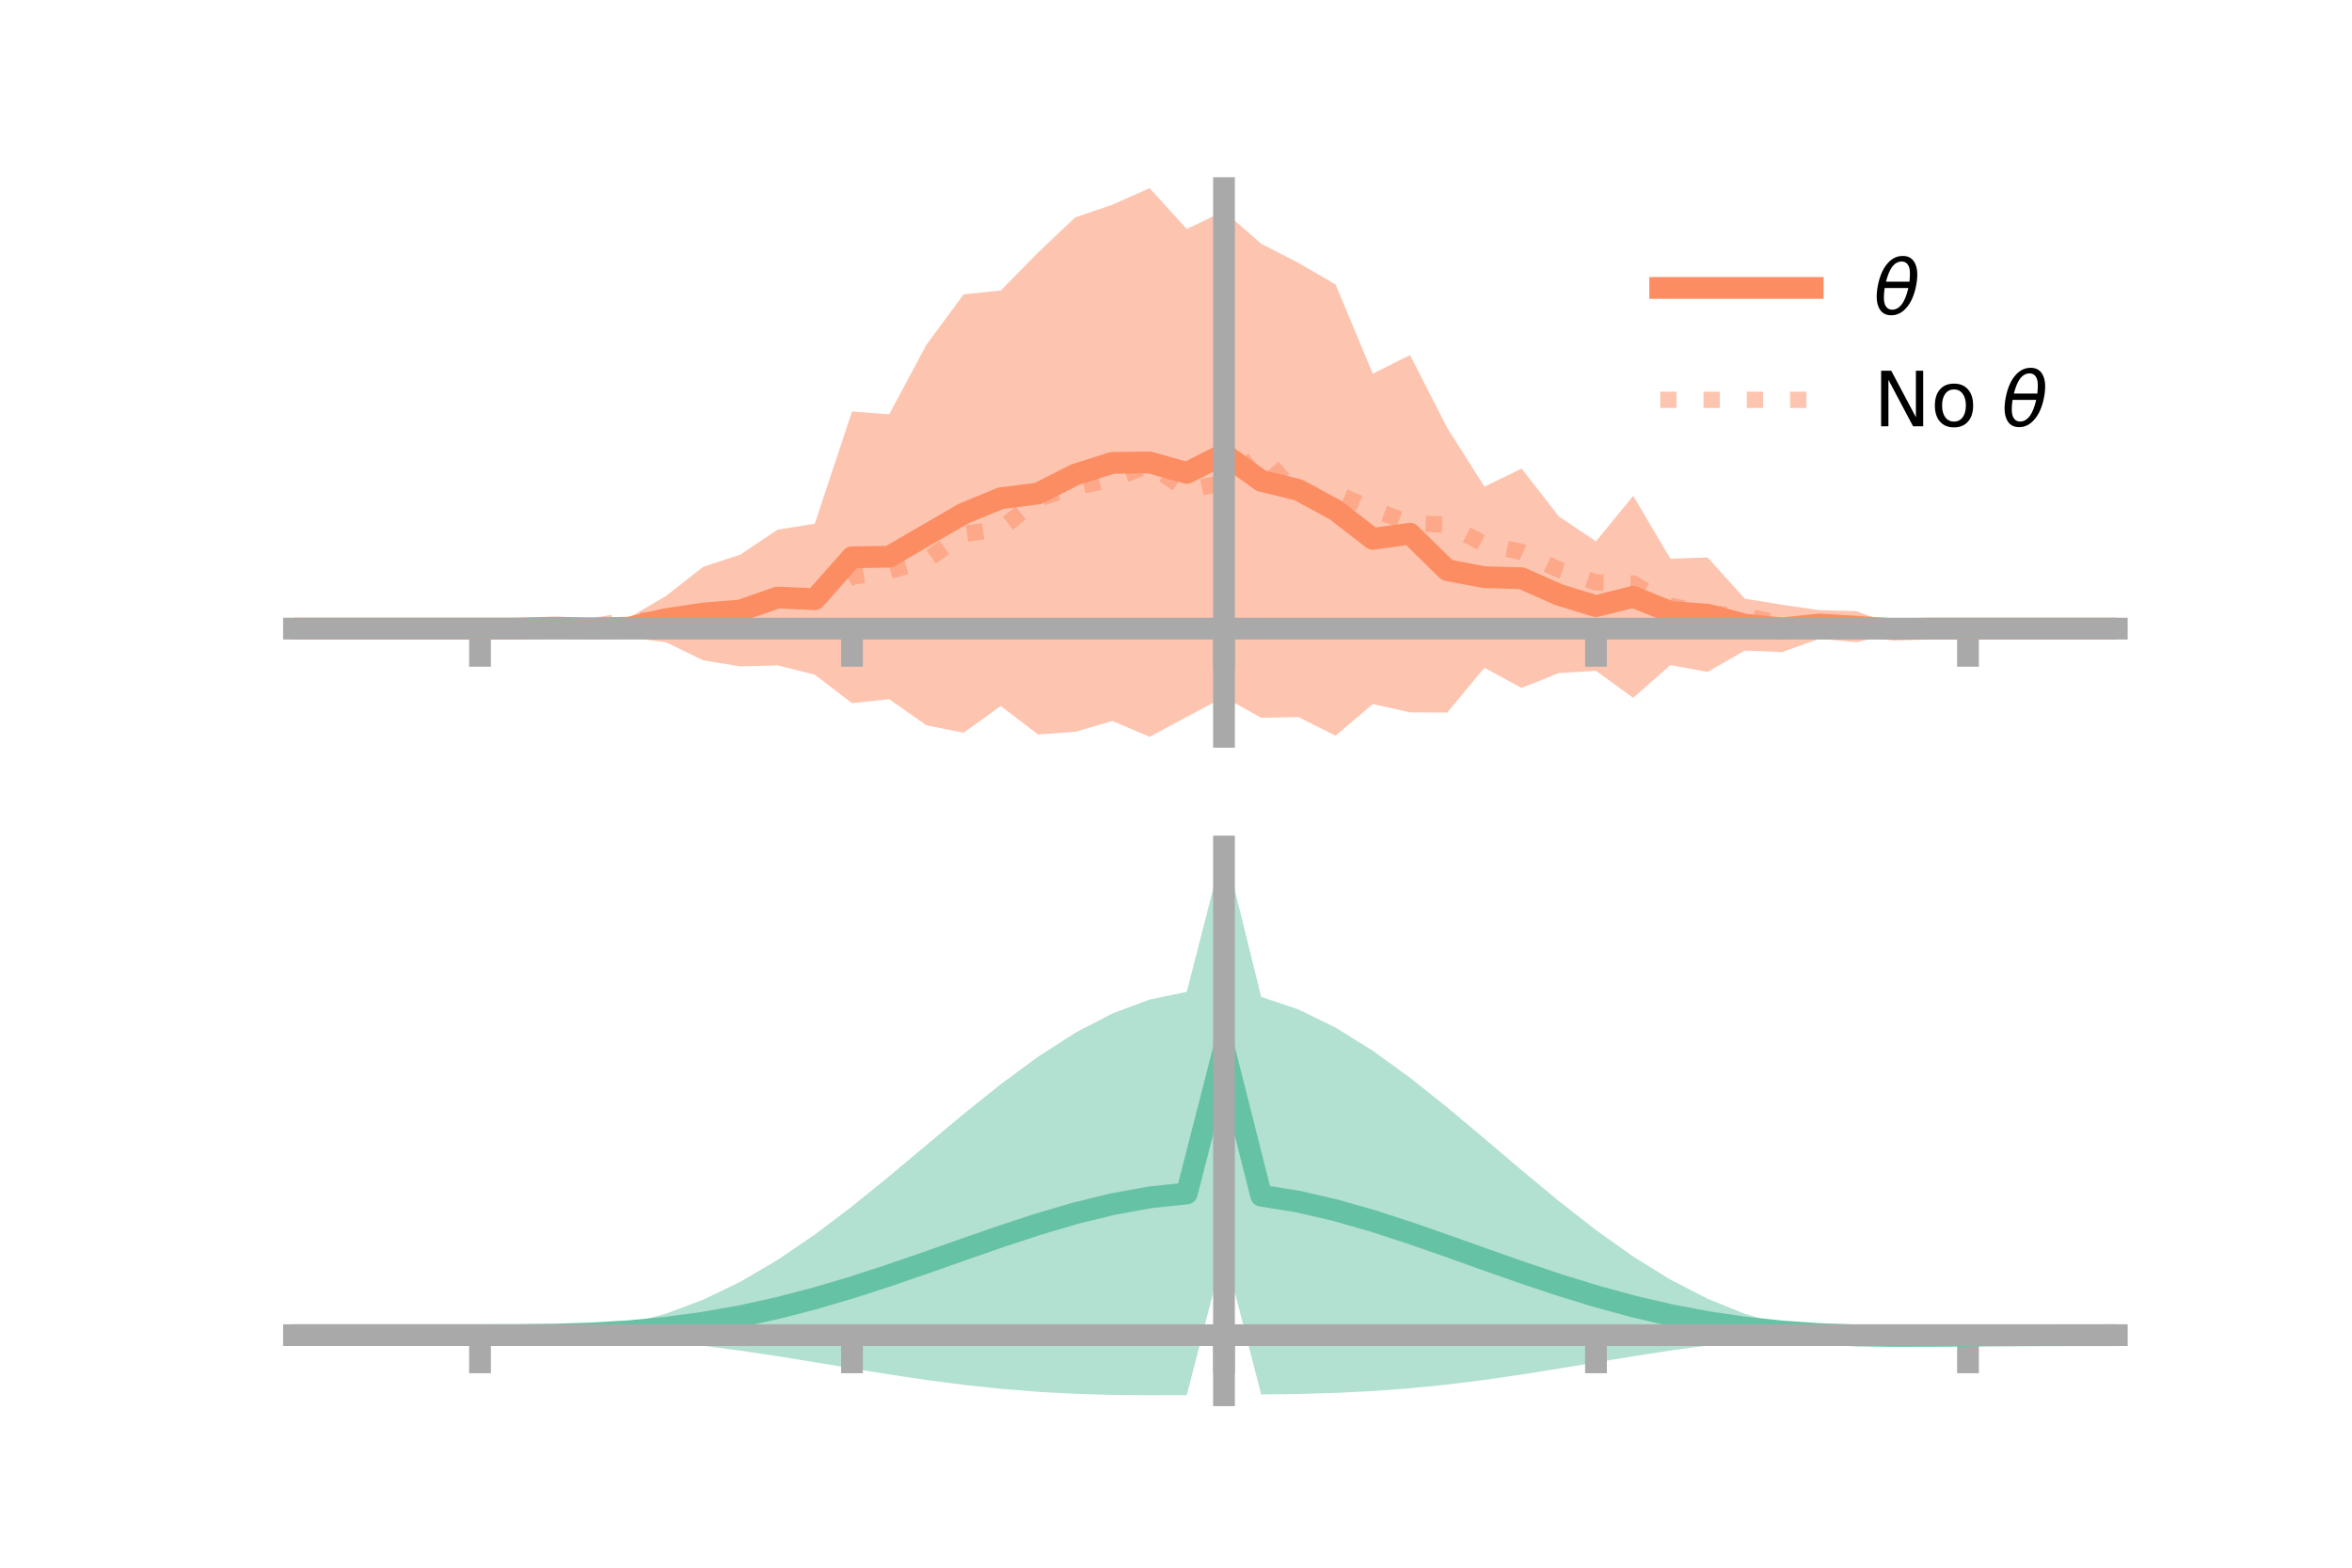 <?xml version="1.0" encoding="utf-8" standalone="no"?>
<!DOCTYPE svg PUBLIC "-//W3C//DTD SVG 1.1//EN"
  "http://www.w3.org/Graphics/SVG/1.1/DTD/svg11.dtd">
<!-- Created with matplotlib (https://matplotlib.org/) -->
<svg height="144pt" version="1.1" viewBox="0 0 216 144" width="216pt" xmlns="http://www.w3.org/2000/svg" xmlns:xlink="http://www.w3.org/1999/xlink">
 <defs>
  <style type="text/css">*{stroke-linecap:butt;stroke-linejoin:round;}</style>
 </defs>
 <g id="figure_1">
  <g id="patch_1">
   <path d="M 0 144 
L 216 144 
L 216 0 
L 0 0 
z
" style="fill:none;"/>
  </g>
  <g id="axes_1">
   <g id="patch_2">
    <path d="M 27 67.68 
L 194.4 67.68 
L 194.4 17.28 
L 27 17.28 
z
" style="fill:none;"/>
   </g>
   <g id="PolyCollection_1">
    <path clip-path="url(#p822ee0df75)" d="M 27 57.741 
L 27 57.741 
L 30.416 57.741 
L 33.833 57.741 
L 37.249 57.741 
L 40.665 57.741 
L 44.082 57.741 
L 47.498 57.724 
L 50.914 56.99 
L 54.331 56.747 
L 57.747 56.755 
L 61.163 54.743 
L 64.58 52.064 
L 67.996 50.941 
L 71.412 48.651 
L 74.829 48.104 
L 78.245 37.795 
L 81.661 38.056 
L 85.078 31.673 
L 88.494 27.04 
L 91.91 26.683 
L 95.327 23.198 
L 98.743 19.968 
L 102.159 18.8 
L 105.576 17.28 
L 108.992 21.035 
L 112.408 19.391 
L 115.824 22.389 
L 119.241 24.141 
L 122.657 26.133 
L 126.073 34.324 
L 129.49 32.614 
L 132.906 39.293 
L 136.322 44.699 
L 139.739 43.041 
L 143.155 47.429 
L 146.571 49.729 
L 149.988 45.543 
L 153.404 51.318 
L 156.82 51.199 
L 160.237 54.991 
L 163.653 55.544 
L 167.069 56.041 
L 170.486 56.144 
L 173.902 57.404 
L 177.318 57.733 
L 180.735 57.741 
L 184.151 57.741 
L 187.567 57.741 
L 190.984 57.741 
L 194.4 57.741 
L 194.4 57.741 
L 194.4 57.741 
L 190.984 57.741 
L 187.567 57.741 
L 184.151 57.741 
L 180.735 57.741 
L 177.318 57.752 
L 173.902 58.192 
L 170.486 58.992 
L 167.069 58.681 
L 163.653 59.899 
L 160.237 59.757 
L 156.82 61.721 
L 153.404 61.095 
L 149.988 64.101 
L 146.571 61.62 
L 143.155 61.83 
L 139.739 63.189 
L 136.322 61.337 
L 132.906 65.453 
L 129.49 65.435 
L 126.073 64.669 
L 122.657 67.583 
L 119.241 65.865 
L 115.824 65.935 
L 112.408 64.033 
L 108.992 65.844 
L 105.576 67.68 
L 102.159 66.227 
L 98.743 67.223 
L 95.327 67.464 
L 91.91 64.85 
L 88.494 67.307 
L 85.078 66.624 
L 81.661 64.224 
L 78.245 64.586 
L 74.829 61.976 
L 71.412 61.12 
L 67.996 61.216 
L 64.58 60.655 
L 61.163 58.998 
L 57.747 58.558 
L 54.331 58.696 
L 50.914 58.303 
L 47.498 57.754 
L 44.082 57.741 
L 40.665 57.741 
L 37.249 57.741 
L 33.833 57.741 
L 30.416 57.741 
L 27 57.741 
z
" style="fill:#fc8d62;fill-opacity:0.5;"/>
   </g>
   <g id="matplotlib.axis_1">
    <g id="xtick_1">
     <g id="line2d_1">
      <defs>
       <path d="M 0 0 
L 0 3.5 
" id="mb4b850e287" style="stroke:#a9a9a9;stroke-width:2;"/>
      </defs>
      <g>
       <use style="fill:#a9a9a9;stroke:#a9a9a9;stroke-width:2;" x="44.082" xlink:href="#mb4b850e287" y="57.741"/>
      </g>
     </g>
    </g>
    <g id="xtick_2">
     <g id="line2d_2">
      <g>
       <use style="fill:#a9a9a9;stroke:#a9a9a9;stroke-width:2;" x="78.245" xlink:href="#mb4b850e287" y="57.741"/>
      </g>
     </g>
    </g>
    <g id="xtick_3">
     <g id="line2d_3">
      <g>
       <use style="fill:#a9a9a9;stroke:#a9a9a9;stroke-width:2;" x="112.408" xlink:href="#mb4b850e287" y="57.741"/>
      </g>
     </g>
    </g>
    <g id="xtick_4">
     <g id="line2d_4">
      <g>
       <use style="fill:#a9a9a9;stroke:#a9a9a9;stroke-width:2;" x="146.571" xlink:href="#mb4b850e287" y="57.741"/>
      </g>
     </g>
    </g>
    <g id="xtick_5">
     <g id="line2d_5">
      <g>
       <use style="fill:#a9a9a9;stroke:#a9a9a9;stroke-width:2;" x="180.735" xlink:href="#mb4b850e287" y="57.741"/>
      </g>
     </g>
    </g>
   </g>
   <g id="matplotlib.axis_2"/>
   <g id="line2d_6">
    <path clip-path="url(#p822ee0df75)" d="M 27 57.741 
L 30.416 57.741 
L 33.833 57.741 
L 37.249 57.741 
L 40.665 57.741 
L 44.082 57.741 
L 47.498 57.739 
L 50.914 57.647 
L 54.331 57.722 
L 57.747 57.656 
L 61.163 56.871 
L 64.58 56.36 
L 67.996 56.078 
L 71.412 54.886 
L 74.829 55.04 
L 78.245 51.191 
L 81.661 51.14 
L 85.078 49.148 
L 88.494 47.173 
L 91.91 45.766 
L 95.327 45.331 
L 98.743 43.595 
L 102.159 42.514 
L 105.576 42.48 
L 108.992 43.44 
L 112.408 41.712 
L 115.824 44.162 
L 119.241 45.003 
L 122.657 46.858 
L 126.073 49.496 
L 129.49 49.024 
L 132.906 52.373 
L 136.322 53.018 
L 139.739 53.115 
L 143.155 54.63 
L 146.571 55.675 
L 149.988 54.822 
L 153.404 56.206 
L 156.82 56.46 
L 160.237 57.374 
L 163.653 57.722 
L 167.069 57.361 
L 170.486 57.568 
L 173.902 57.798 
L 177.318 57.743 
L 180.735 57.741 
L 184.151 57.741 
L 187.567 57.741 
L 190.984 57.741 
L 194.4 57.741 
" style="fill:none;stroke:#fc8d62;stroke-linecap:square;stroke-width:2;"/>
   </g>
   <g id="line2d_7">
    <path clip-path="url(#p822ee0df75)" d="M 27 57.741 
L 30.416 57.741 
L 33.833 57.741 
L 37.249 57.741 
L 40.665 57.741 
L 44.082 57.741 
L 47.498 57.714 
L 50.914 57.735 
L 54.331 57.537 
L 57.747 56.977 
L 61.163 56.961 
L 64.58 56.68 
L 67.996 55.866 
L 71.412 55.029 
L 74.829 55.037 
L 78.245 52.981 
L 81.661 52.452 
L 85.078 51.475 
L 88.494 49.038 
L 91.91 48.596 
L 95.327 45.82 
L 98.743 44.719 
L 102.159 44.054 
L 105.576 42.674 
L 108.992 45.04 
L 112.408 44.329 
L 115.824 41.712 
L 119.241 45.66 
L 122.657 45.301 
L 126.073 46.789 
L 129.49 48.045 
L 132.906 48.204 
L 136.322 49.965 
L 139.739 50.698 
L 143.155 52.323 
L 146.571 53.496 
L 149.988 53.6 
L 153.404 55.643 
L 156.82 56.333 
L 160.237 56.596 
L 163.653 57.282 
L 167.069 57.811 
L 170.486 57.629 
L 173.902 57.709 
L 177.318 57.758 
L 180.735 57.741 
L 184.151 57.741 
L 187.567 57.741 
L 190.984 57.741 
L 194.4 57.741 
" style="fill:none;stroke:#fc8d62;stroke-dasharray:1.5,2.475;stroke-dashoffset:0;stroke-opacity:0.5;stroke-width:1.5;"/>
   </g>
   <g id="patch_3">
    <path d="M 112.408 67.68 
L 112.408 17.28 
" style="fill:none;stroke:#a9a9a9;stroke-linecap:square;stroke-linejoin:miter;stroke-width:2;"/>
   </g>
   <g id="patch_4">
    <path d="M 194.4 67.68 
L 194.4 17.28 
" style="fill:none;"/>
   </g>
   <g id="patch_5">
    <path d="M 27 57.741 
L 194.4 57.741 
" style="fill:none;stroke:#a9a9a9;stroke-linecap:square;stroke-linejoin:miter;stroke-width:2;"/>
   </g>
   <g id="patch_6">
    <path d="M 27 17.28 
L 194.4 17.28 
" style="fill:none;"/>
   </g>
   <g id="legend_1">
    <g id="line2d_8">
     <path d="M 152.47 26.449 
L 166.47 26.449 
" style="fill:none;stroke:#fc8d62;stroke-linecap:square;stroke-width:2;"/>
    </g>
    <g id="line2d_9"/>
    <g id="text_1">
     <!-- $\theta$ -->
     <g transform="translate(172.07 28.899)scale(0.07 -0.07)">
      <defs>
       <path d="M 45.516 34.672 
L 14.453 34.672 
Q 12.359 20.062 14.5 13.875 
Q 17.188 6.25 24.469 6.25 
Q 31.781 6.25 37.359 13.922 
Q 42.234 20.656 45.516 34.672 
z
M 47.016 42.969 
Q 48.344 56.844 46.625 61.719 
Q 43.953 69.438 36.766 69.438 
Q 29.297 69.438 23.828 61.812 
Q 19.531 55.672 16.156 42.969 
z
M 38.188 76.766 
Q 49.906 76.766 54.594 66.406 
Q 59.281 56.109 55.719 37.844 
Q 52.203 19.625 43.453 9.281 
Q 34.766 -1.125 23.047 -1.125 
Q 11.281 -1.125 6.641 9.281 
Q 2 19.625 5.516 37.844 
Q 9.078 56.109 17.719 66.406 
Q 26.422 76.766 38.188 76.766 
z
" id="DejaVuSans-Oblique-952"/>
      </defs>
      <use transform="translate(0 0.234)" xlink:href="#DejaVuSans-Oblique-952"/>
     </g>
    </g>
    <g id="line2d_10">
     <path d="M 152.47 36.724 
L 166.47 36.724 
" style="fill:none;stroke:#fc8d62;stroke-dasharray:1.5,2.475;stroke-dashoffset:0;stroke-opacity:0.5;stroke-width:1.5;"/>
    </g>
    <g id="line2d_11"/>
    <g id="text_2">
     <!-- No $\theta$ -->
     <g transform="translate(172.07 39.174)scale(0.07 -0.07)">
      <defs>
       <path d="M 9.812 72.906 
L 23.094 72.906 
L 55.422 11.922 
L 55.422 72.906 
L 64.984 72.906 
L 64.984 0 
L 51.703 0 
L 19.391 60.984 
L 19.391 0 
L 9.812 0 
z
" id="DejaVuSans-78"/>
       <path d="M 30.609 48.391 
Q 23.391 48.391 19.188 42.75 
Q 14.984 37.109 14.984 27.297 
Q 14.984 17.484 19.156 11.844 
Q 23.344 6.203 30.609 6.203 
Q 37.797 6.203 41.984 11.859 
Q 46.188 17.531 46.188 27.297 
Q 46.188 37.016 41.984 42.703 
Q 37.797 48.391 30.609 48.391 
z
M 30.609 56 
Q 42.328 56 49.016 48.375 
Q 55.719 40.766 55.719 27.297 
Q 55.719 13.875 49.016 6.219 
Q 42.328 -1.422 30.609 -1.422 
Q 18.844 -1.422 12.172 6.219 
Q 5.516 13.875 5.516 27.297 
Q 5.516 40.766 12.172 48.375 
Q 18.844 56 30.609 56 
z
" id="DejaVuSans-111"/>
       <path id="DejaVuSans-32"/>
      </defs>
      <use transform="translate(0 0.234)" xlink:href="#DejaVuSans-78"/>
      <use transform="translate(74.805 0.234)" xlink:href="#DejaVuSans-111"/>
      <use transform="translate(135.986 0.234)" xlink:href="#DejaVuSans-32"/>
      <use transform="translate(167.773 0.234)" xlink:href="#DejaVuSans-Oblique-952"/>
     </g>
    </g>
   </g>
  </g>
  <g id="axes_2">
   <g id="patch_7">
    <path d="M 27 128.16 
L 194.4 128.16 
L 194.4 77.76 
L 27 77.76 
z
" style="fill:none;"/>
   </g>
   <g id="PolyCollection_2">
    <path clip-path="url(#p854b342877)" d="M 27 122.642 
L 27 122.636 
L 30.416 122.638 
L 33.833 122.638 
L 37.249 122.639 
L 40.665 122.639 
L 44.082 122.639 
L 47.498 122.62 
L 50.914 122.496 
L 54.331 122.176 
L 57.747 121.584 
L 61.163 120.665 
L 64.58 119.385 
L 67.996 117.735 
L 71.412 115.728 
L 74.829 113.402 
L 78.245 110.815 
L 81.661 108.044 
L 85.078 105.182 
L 88.494 102.328 
L 91.91 99.588 
L 95.327 97.068 
L 98.743 94.87 
L 102.159 93.091 
L 105.576 91.813 
L 108.992 91.106 
L 112.408 77.76 
L 115.824 91.569 
L 119.241 92.717 
L 122.657 94.394 
L 126.073 96.518 
L 129.49 98.993 
L 132.906 101.717 
L 136.322 104.583 
L 139.739 107.484 
L 143.155 110.319 
L 146.571 112.991 
L 149.988 115.42 
L 153.404 117.537 
L 156.82 119.299 
L 160.237 120.682 
L 163.653 121.686 
L 167.069 122.315 
L 170.486 122.51 
L 173.902 122.513 
L 177.318 122.533 
L 180.735 122.568 
L 184.151 122.595 
L 187.567 122.614 
L 190.984 122.626 
L 194.4 122.633 
L 194.4 122.649 
L 194.4 122.649 
L 190.984 122.663 
L 187.567 122.688 
L 184.151 122.731 
L 180.735 122.798 
L 177.318 122.882 
L 173.902 122.912 
L 170.486 122.821 
L 167.069 122.761 
L 163.653 122.923 
L 160.237 123.207 
L 156.82 123.588 
L 153.404 124.052 
L 149.988 124.579 
L 146.571 125.142 
L 143.155 125.711 
L 139.739 126.257 
L 136.322 126.753 
L 132.906 127.179 
L 129.49 127.522 
L 126.073 127.776 
L 122.657 127.945 
L 119.241 128.042 
L 115.824 128.087 
L 112.408 114.855 
L 108.992 128.145 
L 105.576 128.16 
L 102.159 128.129 
L 98.743 128.029 
L 95.327 127.844 
L 91.91 127.569 
L 88.494 127.204 
L 85.078 126.758 
L 81.661 126.248 
L 78.245 125.696 
L 74.829 125.129 
L 71.412 124.576 
L 67.996 124.065 
L 64.58 123.618 
L 61.163 123.252 
L 57.747 122.976 
L 54.331 122.791 
L 50.914 122.687 
L 47.498 122.645 
L 44.082 122.639 
L 40.665 122.639 
L 37.249 122.639 
L 33.833 122.639 
L 30.416 122.64 
L 27 122.642 
z
" style="fill:#66c2a5;fill-opacity:0.5;"/>
   </g>
   <g id="matplotlib.axis_3">
    <g id="xtick_6">
     <g id="line2d_12">
      <g>
       <use style="fill:#a9a9a9;stroke:#a9a9a9;stroke-width:2;" x="44.082" xlink:href="#mb4b850e287" y="122.639"/>
      </g>
     </g>
    </g>
    <g id="xtick_7">
     <g id="line2d_13">
      <g>
       <use style="fill:#a9a9a9;stroke:#a9a9a9;stroke-width:2;" x="78.245" xlink:href="#mb4b850e287" y="122.639"/>
      </g>
     </g>
    </g>
    <g id="xtick_8">
     <g id="line2d_14">
      <g>
       <use style="fill:#a9a9a9;stroke:#a9a9a9;stroke-width:2;" x="112.408" xlink:href="#mb4b850e287" y="122.639"/>
      </g>
     </g>
    </g>
    <g id="xtick_9">
     <g id="line2d_15">
      <g>
       <use style="fill:#a9a9a9;stroke:#a9a9a9;stroke-width:2;" x="146.571" xlink:href="#mb4b850e287" y="122.639"/>
      </g>
     </g>
    </g>
    <g id="xtick_10">
     <g id="line2d_16">
      <g>
       <use style="fill:#a9a9a9;stroke:#a9a9a9;stroke-width:2;" x="180.735" xlink:href="#mb4b850e287" y="122.639"/>
      </g>
     </g>
    </g>
   </g>
   <g id="matplotlib.axis_4"/>
   <g id="line2d_17">
    <path clip-path="url(#p854b342877)" d="M 27 122.639 
L 30.416 122.639 
L 33.833 122.639 
L 37.249 122.639 
L 40.665 122.639 
L 44.082 122.639 
L 47.498 122.632 
L 50.914 122.591 
L 54.331 122.483 
L 57.747 122.28 
L 61.163 121.958 
L 64.58 121.501 
L 67.996 120.9 
L 71.412 120.152 
L 74.829 119.265 
L 78.245 118.255 
L 81.661 117.146 
L 85.078 115.97 
L 88.494 114.766 
L 91.91 113.578 
L 95.327 112.456 
L 98.743 111.449 
L 102.159 110.61 
L 105.576 109.987 
L 108.992 109.625 
L 112.408 96.307 
L 115.824 109.828 
L 119.241 110.379 
L 122.657 111.17 
L 126.073 112.147 
L 129.49 113.258 
L 132.906 114.448 
L 136.322 115.668 
L 139.739 116.87 
L 143.155 118.015 
L 146.571 119.066 
L 149.988 119.999 
L 153.404 120.795 
L 156.82 121.443 
L 160.237 121.944 
L 163.653 122.304 
L 167.069 122.538 
L 170.486 122.666 
L 173.902 122.713 
L 177.318 122.708 
L 180.735 122.683 
L 184.151 122.663 
L 187.567 122.651 
L 190.984 122.644 
L 194.4 122.641 
" style="fill:none;stroke:#66c2a5;stroke-linecap:square;stroke-width:2;"/>
   </g>
   <g id="patch_8">
    <path d="M 112.408 128.16 
L 112.408 77.76 
" style="fill:none;stroke:#a9a9a9;stroke-linecap:square;stroke-linejoin:miter;stroke-width:2;"/>
   </g>
   <g id="patch_9">
    <path d="M 194.4 128.16 
L 194.4 77.76 
" style="fill:none;"/>
   </g>
   <g id="patch_10">
    <path d="M 27 122.639 
L 194.4 122.639 
" style="fill:none;stroke:#a9a9a9;stroke-linecap:square;stroke-linejoin:miter;stroke-width:2;"/>
   </g>
   <g id="patch_11">
    <path d="M 27 77.76 
L 194.4 77.76 
" style="fill:none;"/>
   </g>
  </g>
 </g>
 <defs>
  <clipPath id="p822ee0df75">
   <rect height="50.4" width="167.4" x="27" y="17.28"/>
  </clipPath>
  <clipPath id="p854b342877">
   <rect height="50.4" width="167.4" x="27" y="77.76"/>
  </clipPath>
 </defs>
</svg>

